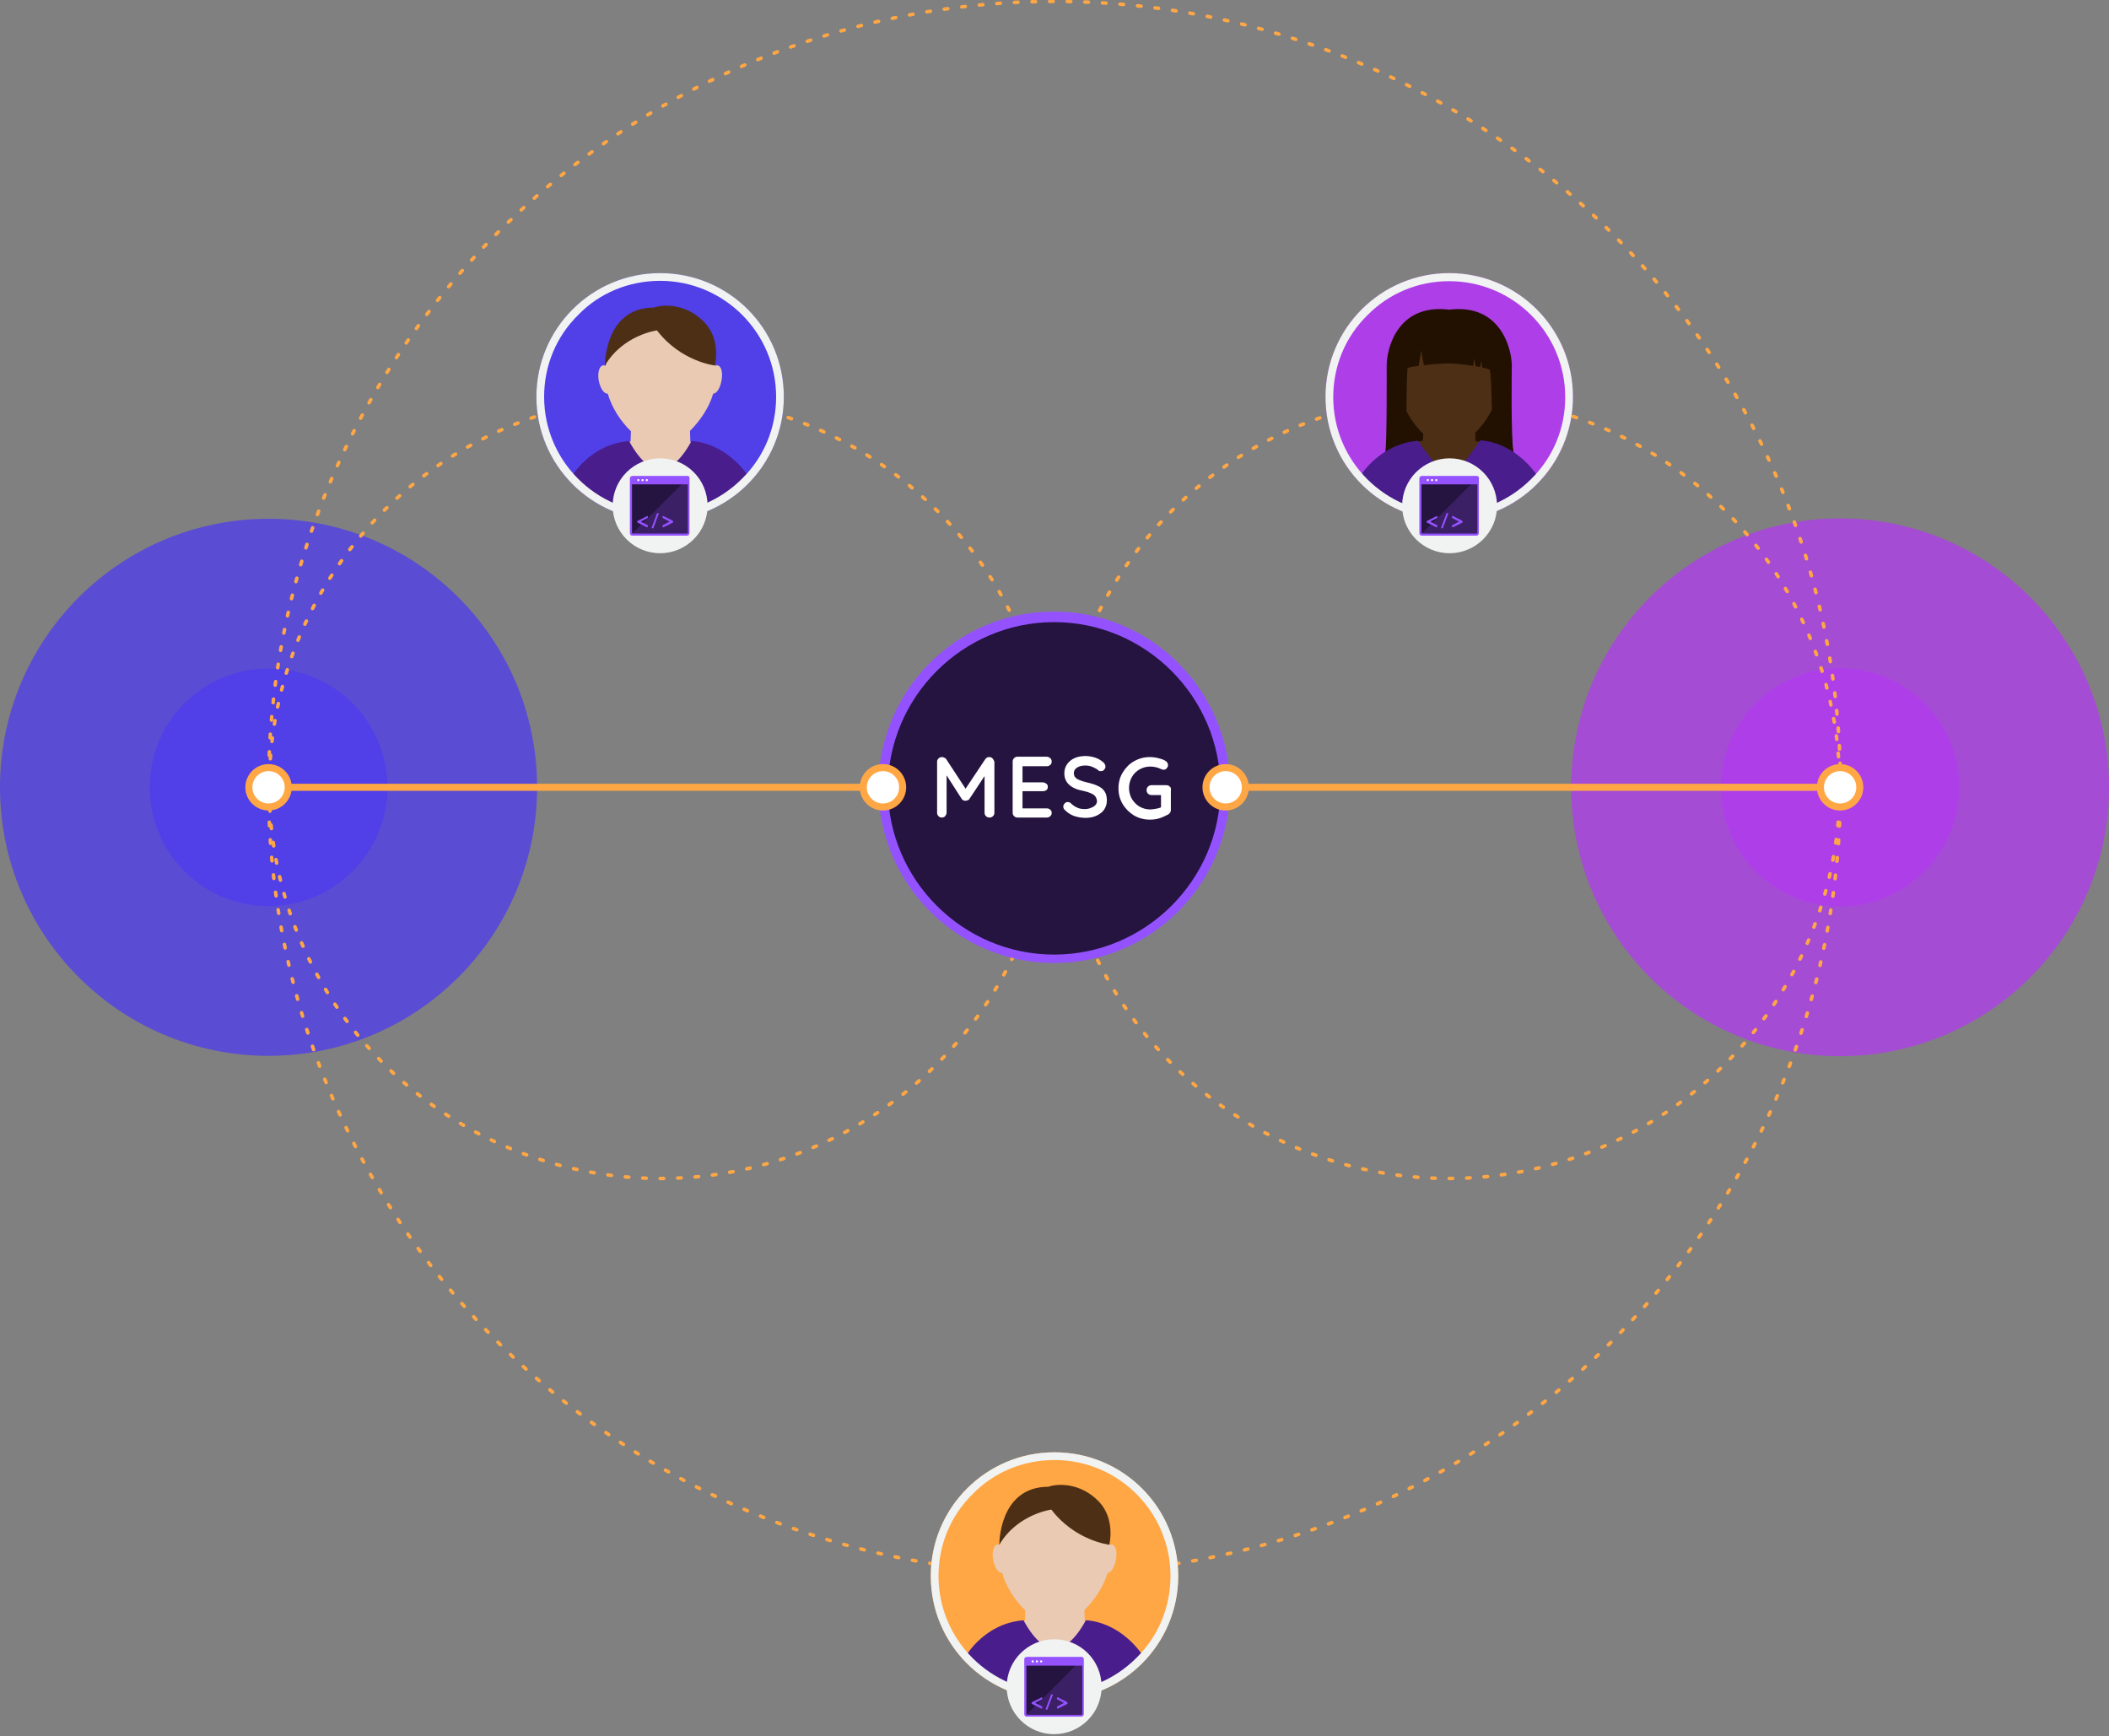 <?xml version="1.0" encoding="utf-8"?>
<!-- Generator: Adobe Illustrator 21.0.0, SVG Export Plug-In . SVG Version: 6.00 Build 0)  -->
<svg version="1.1" id="Schema-HMW-3" xmlns="http://www.w3.org/2000/svg" xmlns:xlink="http://www.w3.org/1999/xlink" x="0px"
	 y="0px" viewBox="0 0 600 494" style="enable-background:new 0 0 600 494;" xml:space="preserve">
<rect x="0" y="0" width="600" height="494" fill="#808080" stroke="none"/>
<style type="text/css">
	.st0{enable-background:new    ;}
	.st1{opacity:0.12;clip-path:url(#Mask-dev3_1_);fill:#FFA744;enable-background:new    ;}
	.st2{opacity:0.12;clip-path:url(#Mask-dev2_1_);fill:#AE3FE8;enable-background:new    ;}
	.st3{opacity:0.12;clip-path:url(#Mask-dev1_1_);fill:#513FE8;enable-background:new    ;}
	.st4{opacity:0.8;fill:#513FE8;enable-background:new    ;}
	.st5{fill:#513FE8;}
	.st6{opacity:0.8;fill:#AE3FE8;enable-background:new    ;}
	.st7{fill:#AE3FE8;}
	.st8{fill:none;stroke:#FFA744;stroke-linecap:round;stroke-linejoin:round;stroke-miterlimit:10;stroke-dasharray:0.994,3.975;}
	.st9{fill:none;stroke:#FFA744;stroke-linecap:round;stroke-linejoin:round;stroke-miterlimit:10;stroke-dasharray:0.992,3.969;}
	.st10{fill:#251440;}
	.st11{fill:#9452FF;}
	.st12{fill:#FFFFFF;}
	.st13{fill:#EACAB3;}
	.st14{fill:#4D2F15;}
	.st15{fill:#491D8C;}
	.st16{fill:#F1F2F2;}
	.st17{opacity:0.2;clip-path:url(#SVGID_2_);fill:#9452FF;enable-background:new    ;}
	.st18{fill:#221101;}
	.st19{opacity:0.2;clip-path:url(#SVGID_4_);fill:#9452FF;enable-background:new    ;}
	.st20{fill:none;stroke:#FFA744;stroke-linecap:round;stroke-linejoin:round;stroke-miterlimit:10;stroke-dasharray:1.002,4.009;}
	.st21{fill:#FFA744;}
	.st22{opacity:0.2;clip-path:url(#SVGID_6_);fill:#9452FF;enable-background:new    ;}
	.st23{fill:none;stroke:#FFA744;stroke-width:2;stroke-miterlimit:10;}
	.st24{fill:#FFFFFF;stroke:#FFA744;stroke-width:2;stroke-miterlimit:10;}
</style>
<g id="Backgrounds">
	<g id="Background-dev3" class="st0">
		<defs>
			<path id="Mask-dev3" class="st0" d="M523.6,224c0,123.5-100.1,223.6-223.6,223.6S76.4,347.5,76.4,224
				C76.4,224,523.6,223.3,523.6,224z"/>
		</defs>
		<clipPath id="Mask-dev3_1_">
			<use xlink:href="#Mask_x002D_dev3"  style="overflow:visible;"/>
		</clipPath>
		<path id="Circle-5_1_" class="st1" d="M299.9,224c123.5,0,223.6-123.5,223.6,0S423.4,447.5,299.9,447.5S76.4,347.5,76.4,224
			S176.4,224,299.9,224z"/>
		<path id="Circle-4_2_" class="st1" d="M299.9,224c92.2,0,166.9-92.2,166.9,0s-74.7,166.9-166.9,166.9S133,316.2,133,224
			S207.7,224,299.9,224z"/>
		<path id="Circle-3_1_" class="st1" d="M299.9,224c68.9,0,124.7-68.9,124.7,0s-55.8,124.7-124.7,124.7S175.2,292.8,175.2,224
			S231.1,224,299.9,224z"/>
		<path id="Circle-2_1_" class="st1" d="M299.9,224c51.4,0,93.1-51.4,93.1,0s-41.7,93.1-93.1,93.1s-93.1-41.7-93.1-93.1
			S248.5,224,299.9,224z"/>
		<path id="Circle-1_1_" class="st1" d="M299.9,224c38.4,0,69.5-38.5,69.5,0s-31.1,69.5-69.5,69.5s-69.5-31.1-69.5-69.5
			S261.5,224,299.9,224z"/>
	</g>
	<g id="Background-dev2">
		<defs>
			<circle id="Mask-dev2" cx="412.1" cy="224" r="111.3"/>
		</defs>
		<clipPath id="Mask-dev2_1_">
			<use xlink:href="#Mask_x002D_dev2"  style="overflow:visible;"/>
		</clipPath>
		<path id="Circle-5" class="st2" d="M525,0.2c123.5,0-0.8,100.1-0.8,223.6s124.3,223.6,0.8,223.6S301.4,347.2,301.4,223.7
			S401.5,0.2,525,0.2z"/>
		<path id="Circle-4" class="st2" d="M525,56.8c92.2,0-0.8,74.7-0.8,166.9s93,166.9,0.8,166.9s-166.9-74.7-166.9-166.9
			S432.8,56.8,525,56.8z"/>
		<path id="Circle-3" class="st2" d="M525,99c68.9,0-0.8,55.8-0.8,124.7s69.7,124.7,0.8,124.7s-124.7-55.8-124.7-124.7
			S456.1,99,525,99z"/>
		<path id="Circle-2" class="st2" d="M525,130.6c51.4,0-0.8,41.7-0.8,93.1s52.2,93.1,0.8,93.1s-93.1-41.7-93.1-93.1
			S473.5,130.6,525,130.6z"/>
		<path id="Circle-1" class="st2" d="M525,154.2c38.4,0-0.8,31.1-0.8,69.5s39.2,69.5,0.8,69.5s-69.5-31.1-69.5-69.5
			S486.6,154.2,525,154.2z"/>
	</g>
	<g id="Background-dev1">
		<defs>
			<circle id="Mask-dev1" cx="187.9" cy="224" r="111.3"/>
		</defs>
		<clipPath id="Mask-dev1_1_">
			<use xlink:href="#Mask_x002D_dev1"  style="overflow:visible;"/>
		</clipPath>
		<path id="Circle-5_2_" class="st3" d="M299.1,223.7c0,123.5-100.1,223.6-223.6,223.6s0.8-100.1,0.8-223.6S-48,0.2,75.5,0.2
			S299.1,100.3,299.1,223.7z"/>
		<path id="Circle-4_3_" class="st3" d="M242.4,223.7c0,92.2-74.7,166.9-166.9,166.9s0.8-74.7,0.8-166.9s-93-166.9-0.8-166.9
			S242.4,131.6,242.4,223.7z"/>
		<path id="Circle-3_2_" class="st3" d="M200.2,223.7c0,68.9-55.8,124.7-124.7,124.7s0.8-55.8,0.8-124.7S6.6,99,75.5,99
			S200.2,154.9,200.2,223.7z"/>
		<path id="Circle-2_2_" class="st3" d="M168.7,223.7c0,51.4-41.7,93.1-93.1,93.1s0.8-41.7,0.8-93.1s-52.2-93.1-0.8-93.1
			S168.7,172.3,168.7,223.7z"/>
		<path id="Circle-1_2_" class="st3" d="M145,223.7c0,38.4-31.1,69.5-69.5,69.5s0.8-31.1,0.8-69.5s-39.2-69.5-0.8-69.5
			S145,185.3,145,223.7z"/>
	</g>
</g>
<g id="branche-13_1_">
	<circle class="st4" cx="76.4" cy="224" r="76.4"/>
	<circle class="st5" cx="76.4" cy="224" r="33.8"/>
</g>
<g id="branche-5_1_">
	<circle class="st6" cx="523.5" cy="224" r="76.5"/>
	<circle class="st7" cx="523.5" cy="224" r="33.9"/>
</g>
<circle id="Outline-dev1" class="st8" cx="187.9" cy="224" r="111.3"/>
<circle id="Outline-dev2" class="st9" cx="412.1" cy="224" r="111.3"/>
<g id="MESG_1_">
	<g id="BG-mesg_1_">
		<path id="Circle-BG_1_" class="st10" d="M299.9,272.9c-26.8,0-48.7-21.9-48.7-48.7s21.9-48.7,48.7-48.7s48.7,21.9,48.7,48.7
			S326.7,272.9,299.9,272.9z"/>
		<path id="Circle-outline_1_" class="st11" d="M299.9,177c26,0,47.3,21.3,47.3,47.3s-21.3,47.3-47.3,47.3s-47.3-21.3-47.3-47.3
			S273.9,177,299.9,177 M299.9,174c-27.8,0-50,22.5-50,50s22.5,50,50,50s50-22.5,50-50S327.5,174,299.9,174L299.9,174z"/>
	</g>
	<g id="Wordmark_1_">
		<path id="M_1_" class="st12" d="M282.4,215.8c-0.3-0.3-0.6-0.4-1-0.4c-0.5,0-0.8,0.2-1.1,0.6l-5.6,8.4l-5.5-8.4
			c-0.1-0.2-0.3-0.3-0.5-0.4c-0.2-0.1-0.4-0.2-0.7-0.2c-0.4,0-0.7,0.1-1,0.4c-0.3,0.3-0.4,0.6-0.4,0.9v14.5c0,0.4,0.1,0.7,0.4,1
			c0.2,0.3,0.6,0.4,0.9,0.4c0.4,0,0.7-0.1,1-0.4c0.2-0.3,0.4-0.6,0.4-1v-10.6l4.3,6.7c0.1,0.2,0.3,0.3,0.5,0.4
			c0.2,0.1,0.4,0.2,0.6,0.1c0.2,0,0.4,0,0.6-0.1s0.4-0.2,0.5-0.4l4.3-6.5v10.4c0,0.4,0.1,0.7,0.4,1s0.6,0.4,1,0.4s0.7-0.1,1-0.4
			c0.3-0.3,0.4-0.6,0.4-1v-14.5C282.8,216.4,282.6,216.1,282.4,215.8L282.4,215.8z"/>
		<path id="E_1_" class="st12" d="M297.8,218c0.4,0,0.7-0.1,1-0.4c0.3-0.2,0.4-0.6,0.4-0.9c0-0.4-0.1-0.7-0.4-1
			c-0.3-0.2-0.6-0.4-1-0.4h-8.3c-0.4,0-0.7,0.1-1,0.4c-0.3,0.3-0.4,0.6-0.4,1v14.5c0,0.4,0.1,0.7,0.4,1s0.6,0.4,1,0.4h8.3
			c0.4,0,0.7-0.1,1-0.4c0.3-0.2,0.4-0.6,0.4-0.9c0-0.4-0.1-0.7-0.4-0.9l0,0c-0.3-0.3-0.6-0.4-1-0.4h-6.9v-4.9h5.8
			c0.4,0,0.7-0.1,1-0.3s0.4-0.6,0.4-0.9c0-0.4-0.1-0.7-0.4-0.9s-0.6-0.4-1-0.4h-5.8V218H297.8z"/>
		<path id="S_1_" class="st12" d="M312.3,223.6c-0.8-0.4-1.8-0.7-3.1-1c-1.2-0.3-2.1-0.6-2.8-1c-0.6-0.4-0.9-0.9-0.9-1.6
			c0-0.7,0.3-1.2,0.9-1.6c0.6-0.4,1.4-0.6,2.4-0.6c0.6,0,1.3,0.1,2,0.4c0.7,0.3,1.3,0.6,1.7,1c0.2,0.2,0.4,0.2,0.7,0.2
			c0.4,0,0.7-0.1,0.9-0.4c0.3-0.3,0.4-0.6,0.4-0.9c0-0.4-0.2-0.8-0.6-1.2c-0.6-0.5-1.3-1-2.2-1.3c-0.9-0.3-1.9-0.5-2.9-0.5
			c-1.1,0-2.2,0.2-3.1,0.6c-0.9,0.4-1.6,1-2.1,1.7s-0.8,1.6-0.8,2.6c0,1.4,0.5,2.5,1.4,3.3s2.2,1.4,3.9,1.7c1.4,0.3,2.4,0.7,3,1.1
			c0.6,0.4,0.9,1,1,1.8c0,0.6-0.3,1.2-1,1.6c-0.7,0.4-1.5,0.7-2.4,0.7c-0.8,0-1.6-0.1-2.2-0.4c-0.7-0.3-1.3-0.7-1.9-1.3
			c-0.2-0.2-0.5-0.3-0.8-0.3c-0.4,0-0.7,0.1-0.9,0.4c-0.3,0.3-0.4,0.6-0.4,0.9c0,0.4,0.2,0.8,0.6,1.1c0.8,0.8,1.7,1.3,2.6,1.6l0,0
			c0.9,0.3,2,0.5,3.2,0.5c1.1,0,2.1-0.2,3-0.6c0.9-0.4,1.7-1,2.2-1.7c0.5-0.8,0.8-1.6,0.8-2.6c0-1.1-0.2-2-0.7-2.7
			C313.8,224.5,313.2,224,312.3,223.6z"/>
		<path id="G_1_" class="st12" d="M332.8,223.8L332.8,223.8c-0.3-0.3-0.6-0.4-1-0.4h-4.2c-0.4,0-0.7,0.1-1,0.4
			c-0.3,0.3-0.4,0.6-0.4,1s0.1,0.7,0.4,1s0.6,0.4,1,0.4h2.7v3.5c-0.4,0.2-0.9,0.3-1.4,0.4c-0.6,0.1-1.1,0.2-1.7,0.2
			c-1.1,0-2.1-0.3-3-0.8s-1.6-1.3-2.2-2.2c-0.5-0.9-0.8-2-0.8-3.1s0.3-2.2,0.8-3.1c0.5-0.9,1.3-1.7,2.2-2.2c0.9-0.5,1.9-0.8,3-0.8
			c1,0,2.1,0.2,3.1,0.7c0.2,0.1,0.4,0.2,0.7,0.2c0.4,0,0.7-0.1,0.9-0.4c0.3-0.3,0.4-0.6,0.4-1c0-0.2-0.1-0.4-0.2-0.6
			c-0.1-0.2-0.3-0.4-0.5-0.5c-0.6-0.4-1.3-0.6-2.1-0.8c-0.8-0.2-1.6-0.3-2.4-0.3c-1.6,0-3.1,0.4-4.5,1.2s-2.4,1.9-3.2,3.2
			c-0.8,1.3-1.2,2.8-1.2,4.5s0.4,3.1,1.2,4.5c0.8,1.3,1.9,2.4,3.2,3.2c1.4,0.8,2.9,1.2,4.5,1.2c0.9,0,1.9-0.1,2.8-0.4
			c0.9-0.3,1.7-0.7,2.5-1.1c0.4-0.3,0.7-0.7,0.7-1.2v-5.4C333.2,224.4,333.1,224,332.8,223.8z"/>
	</g>
</g>
<g id="Dev-1">
	<g id="Man-2">
		<circle id="Circle-BG_3_" class="st5" cx="187.8" cy="112.9" r="35.2"/>
		<path id="Body_3_" class="st13" d="M212.7,136.4c-3.8-5.6-9.4-9.2-16.3-10.7l-0.1-3.1c2.8-2.8,5.4-6.5,6.6-10.6
			c0.9,0,1.9-1.4,2.3-3.4c0.5-2.3,0.1-4.3-0.9-4.6c-0.3-0.1-0.5-0.1-0.8,0.1c-1-8.6-6.7-15.2-15.6-15.2c-9,0-14.6,6.6-15.6,15.2
			c-0.3-0.2-0.6-0.2-0.9-0.1c-1,0.3-1.5,2.4-1,4.6c0.5,2.1,1.5,3.5,2.5,3.4c1.2,4.1,3.7,7.9,6.6,10.7l-0.1,2.9
			c-7.3,1.4-13.4,4.8-16.5,11c-0.8,1.7,17.5,11.1,25,11.1C197.9,147.7,214,138.3,212.7,136.4z"/>
		<path id="Hair_3_" class="st14" d="M172.1,104c0,0-0.2-16.5,14-16.5c2.4-0.9,9.1-1.3,14.4,4.3c4.7,5,2.9,12.2,2.9,12.2
			s-9.7-1.1-16.5-10C187,94,177.3,95.2,172.1,104z"/>
		<path id="Shirt_3_" class="st15" d="M179,125.5c0,0,4,8.1,8.8,8.1c4.9,0,8.9-8.1,8.9-8.1s9.2-0.1,16.3,10.1
			c0,0-11.2,11.7-24.7,11.7s-25.6-11.8-25.6-11.8S168,126.3,179,125.5z"/>
		<path id="Circle-outline_3_" class="st16" d="M187.8,79.9c18.2,0,33,14.8,33,33c0,8.8-3.4,17.1-9.7,23.3
			c-6.2,6.2-14.5,9.7-23.3,9.7c-18.2,0-33-14.8-33-33c0-8.8,3.4-17.1,9.7-23.3C170.6,83.3,179,79.9,187.8,79.9 M187.8,77.7
			c-19.4,0-35.2,15.7-35.2,35.2c0,19.4,15.7,35.2,35.2,35.2c19.4,0,35.2-15.7,35.2-35.2S207.3,77.7,187.8,77.7L187.8,77.7z"/>
	</g>
	<g id="App_1_">
		<path id="Circle-BG" class="st16" d="M187.8,130.4c-7.4,0-13.5,6-13.5,13.5c0,7.4,6,13.5,13.5,13.5c7.4,0,13.5-6,13.5-13.5
			C201.3,136.4,195.3,130.4,187.8,130.4L187.8,130.4z"/>
		<g id="Terminal_1_">
			<path id="BG_1_" class="st10" d="M180.1,152.1c-0.2,0-0.5-0.2-0.5-0.5v-15.5c0-0.2,0.2-0.5,0.5-0.5h15.5c0.2,0,0.5,0.2,0.5,0.5
				v15.5c0,0.2-0.2,0.5-0.5,0.5H180.1z"/>
			<g id="Shadow_2_">
				<g>
					<g>
						<g>
							<defs>
								<path id="SVGID_1_" d="M195.5,152.4h-15.5c-0.4,0-0.7-0.3-0.7-0.7v-15.5c0-0.4,0.3-0.7,0.7-0.7h15.5c0.4,0,0.7,0.3,0.7,0.7
									v15.5C196.3,152,196,152.4,195.5,152.4z"/>
							</defs>
							<clipPath id="SVGID_2_">
								<use xlink:href="#SVGID_1_"  style="overflow:visible;"/>
							</clipPath>
							<polygon class="st17" points="196.3,135.4 179.3,152.4 196.3,152.4 							"/>
						</g>
					</g>
				</g>
			</g>
			<path id="Code_1_" class="st11" d="M184.2,146.8c0.1,0,0.1,0.1,0.1,0.1v0.4c0,0.1,0,0.1-0.1,0.1l-1.9,1l1.9,1
				c0.1,0,0.1,0.1,0.1,0.1v0.4c0,0.1,0,0.1-0.1,0.1h-0.1h-0.1l-2.6-1.3c-0.1,0-0.1-0.1-0.1-0.1v-0.3c0-0.1,0-0.1,0.1-0.1l2.6-1.3
				C184.1,146.8,184.1,146.8,184.2,146.8z M187.4,146H187c-0.1,0-0.1,0-0.1,0.1l-1.5,4c0,0.1,0,0.1,0,0.1s0.1,0.1,0.1,0.1h0.3
				c0.1,0,0.1,0,0.1-0.1l1.5-4C187.4,146.1,187.4,146,187.4,146C187.4,146,187.4,146,187.4,146z M191.3,148.1l-2.6-1.3
				c-0.1,0-0.1,0-0.1,0c-0.1,0-0.1,0.1-0.1,0.1v0.4c0,0.1,0,0.1,0.1,0.1l1.9,1l-1.9,1c-0.1,0-0.1,0.1-0.1,0.1v0.4
				c0,0.1,0,0.1,0.1,0.1h0.1h0.1l2.6-1.3c0.1,0,0.1-0.1,0.1-0.1v-0.3C191.4,148.2,191.4,148.2,191.3,148.1z"/>
			<path id="APP-border_1_" class="st11" d="M195.5,135.4h-15.5c-0.2,0-0.4,0.1-0.6,0.2c-0.1,0.1-0.2,0.3-0.2,0.6v15.5
				c0,0.4,0.3,0.7,0.7,0.7h15.5c0.4,0,0.7-0.3,0.7-0.7v-13.8v-1.7C196.3,135.7,196,135.4,195.5,135.4z M195.7,151.6
				c0,0.1-0.1,0.2-0.2,0.2H180c-0.1,0-0.2-0.1-0.2-0.2v-13.8h15.9C195.7,137.8,195.7,151.6,195.7,151.6z"/>
			<path id="Circles_1_" class="st12" d="M181.6,136.3c0.2,0,0.3,0.1,0.3,0.3c0,0.2-0.1,0.3-0.3,0.3c-0.2,0-0.3-0.1-0.3-0.3
				C181.3,136.4,181.4,136.3,181.6,136.3z M182.8,136.3c0.2,0,0.3,0.1,0.3,0.3c0,0.2-0.1,0.3-0.3,0.3s-0.3-0.1-0.3-0.3
				C182.5,136.4,182.7,136.3,182.8,136.3z M184,136.3c0.2,0,0.3,0.1,0.3,0.3c0,0.2-0.1,0.3-0.3,0.3c-0.2,0-0.3-0.1-0.3-0.3
				C183.7,136.4,183.9,136.3,184,136.3z"/>
		</g>
	</g>
</g>
<g id="Dev-2">
	<g id="Women-2">
		<circle id="Circle-BG_4_" class="st7" cx="412.3" cy="112.9" r="35.2"/>
		<path id="Hair-back_1_" class="st18" d="M397,110.5c0,0,1.9,17.4-0.1,19.4h30.3c0,0-1.1-14.7,0.4-20.6L397,110.5z"/>
		<path id="Body_4_" class="st14" d="M437.2,136.4c-4-5.9-10-9.5-17.4-10.9l-0.1-2.4c4-3.9,7.3-10.2,7.3-16.3c0-9.9-4.8-18-14.8-18
			s-14.8,8-14.8,18c0,6.3,3.4,12.7,7.5,16.6l-0.1,2c-7.8,1.3-14.3,4.7-17.5,11.2c-0.8,1.7,17.5,11.1,25,11.1
			C422.3,147.7,438.4,138.3,437.2,136.4z"/>
		<path id="Hair_4_" class="st18" d="M430.6,128.6c-0.8-3.7-0.5-24.6-0.5-24.6c0-4.6-3.1-17.7-17.8-15.9
			c-14.6-1.8-17.8,10.9-17.8,15.9c0,0.5,0.1,23.2-0.4,24.6c-1.3,3.5,6-0.9,6-2.1c0-3,0-21.5,0.4-21.8c0.3-0.2,1.5-0.4,3.1-0.6
			l0.7-4.4l0.8,4.2c2.4-0.3,5.3-0.5,7.2-0.5c1.5,0,4.3,0.3,6.8,0.7l0.3-2.1l0.4,2.2c0.5,0.1,0.9,0.1,1.3,0.2l0.3-1.6l0.3,1.8
			c1.2,0.2,2,0.5,2.1,0.6c0.7,0.8,0.7,22.6,1,23.4C425.2,129.7,431.3,131.9,430.6,128.6z"/>
		<path id="Shirt_4_" class="st15" d="M403.4,125.4c0,0,6.5,9.6,8.8,9.6c2.5,0,8.9-9.7,8.9-9.7s9.2-0.1,16.3,10.1
			c0,0-11.2,11.7-24.7,11.7s-25.6-11.8-25.6-11.8S392.5,126.3,403.4,125.4z"/>
		<path id="Circle-outline_4_" class="st16" d="M412.3,80c18.2,0,33,14.8,33,33c0,8.8-3.4,17.1-9.7,23.3c-6.2,6.2-14.5,9.7-23.3,9.7
			c-18.2,0-33-14.8-33-33c0-8.8,3.4-17.1,9.7-23.3C395.2,83.4,403.5,80,412.3,80 M412.3,77.7c-19.4,0-35.2,15.7-35.2,35.2
			s15.7,35.2,35.2,35.2c19.4,0,35.2-15.7,35.2-35.2S431.7,77.7,412.3,77.7L412.3,77.7z"/>
	</g>
	<g id="App_3_">
		<path id="Circle-BG_5_" class="st16" d="M412.4,130.4c-7.4,0-13.5,6-13.5,13.5c0,7.4,6,13.5,13.5,13.5c7.4,0,13.5-6,13.5-13.5
			C425.9,136.4,419.8,130.4,412.4,130.4L412.4,130.4z"/>
		<g id="Terminal_3_">
			<path id="BG_3_" class="st10" d="M404.6,152.1c-0.2,0-0.5-0.2-0.5-0.5v-15.5c0-0.2,0.2-0.5,0.5-0.5h15.5c0.2,0,0.5,0.2,0.5,0.5
				v15.5c0,0.2-0.2,0.5-0.5,0.5H404.6z"/>
			<g id="Shadow_4_">
				<g>
					<g>
						<g>
							<defs>
								<path id="SVGID_3_" d="M420.1,152.4h-15.5c-0.4,0-0.7-0.3-0.7-0.7v-15.5c0-0.4,0.3-0.7,0.7-0.7h15.5c0.4,0,0.7,0.3,0.7,0.7
									v15.5C420.9,152,420.5,152.4,420.1,152.4z"/>
							</defs>
							<clipPath id="SVGID_4_">
								<use xlink:href="#SVGID_3_"  style="overflow:visible;"/>
							</clipPath>
							<polygon class="st19" points="420.9,135.4 403.9,152.4 420.9,152.4 							"/>
						</g>
					</g>
				</g>
			</g>
			<path id="Code_3_" class="st11" d="M408.8,146.8c0.1,0,0.1,0.1,0.1,0.1v0.4c0,0.1,0,0.1-0.1,0.1l-1.9,1l1.9,1
				c0.1,0,0.1,0.1,0.1,0.1v0.4c0,0.1,0,0.1-0.1,0.1h-0.1h-0.1l-2.6-1.3c-0.1,0-0.1-0.1-0.1-0.1v-0.3c0-0.1,0-0.1,0.1-0.1l2.6-1.3
				C408.6,146.8,408.7,146.8,408.8,146.8z M412,146h-0.4c-0.1,0-0.1,0-0.1,0.1l-1.5,4c0,0.1,0,0.1,0,0.1s0.1,0.1,0.1,0.1h0.3
				c0.1,0,0.1,0,0.1-0.1l1.5-4C412,146.1,412,146,412,146C412,146,412,146,412,146z M415.9,148.1l-2.6-1.3c-0.1,0-0.1,0-0.1,0
				c-0.1,0-0.1,0.1-0.1,0.1v0.4c0,0.1,0,0.1,0.1,0.1l1.9,1l-1.9,1c-0.1,0-0.1,0.1-0.1,0.1v0.4c0,0.1,0,0.1,0.1,0.1h0.1h0.1l2.6-1.3
				c0.1,0,0.1-0.1,0.1-0.1v-0.3C416,148.2,415.9,148.2,415.9,148.1z"/>
			<path id="APP-border_3_" class="st11" d="M420.1,135.4h-15.5c-0.2,0-0.4,0.1-0.6,0.2c-0.1,0.1-0.2,0.3-0.2,0.6v15.5
				c0,0.4,0.3,0.7,0.7,0.7h15.5c0.4,0,0.7-0.3,0.7-0.7v-13.8v-1.7C420.9,135.7,420.5,135.4,420.1,135.4z M420.3,151.6
				c0,0.1-0.1,0.2-0.2,0.2h-15.5c-0.1,0-0.2-0.1-0.2-0.2v-13.8h15.9C420.3,137.8,420.3,151.6,420.3,151.6z"/>
			<path id="Circles_3_" class="st12" d="M406.2,136.3c0.2,0,0.3,0.1,0.3,0.3c0,0.2-0.1,0.3-0.3,0.3s-0.3-0.1-0.3-0.3
				C405.9,136.4,406,136.3,406.2,136.3z M407.4,136.3c0.2,0,0.3,0.1,0.3,0.3c0,0.2-0.1,0.3-0.3,0.3s-0.3-0.1-0.3-0.3
				C407.1,136.4,407.2,136.3,407.4,136.3z M408.6,136.3c0.2,0,0.3,0.1,0.3,0.3c0,0.2-0.1,0.3-0.3,0.3s-0.3-0.1-0.3-0.3
				C408.3,136.4,408.5,136.3,408.6,136.3z"/>
		</g>
	</g>
</g>
<ellipse id="Outline-dev3" class="st20" cx="300" cy="224" rx="223.6" ry="223.6"/>
<g id="Dev-3">
	<g id="Man-2_1_">
		<circle id="Circle-BG_2_" class="st21" cx="300" cy="448.4" r="35.2"/>
		<path id="Body_1_" class="st13" d="M324.9,471.9c-3.8-5.6-9.4-9.2-16.3-10.7l-0.1-3.1c2.8-2.8,5.4-6.5,6.6-10.6
			c0.9,0,1.9-1.4,2.3-3.4c0.5-2.3,0.1-4.3-0.9-4.6c-0.3-0.1-0.5-0.1-0.8,0.1c-1-8.6-6.7-15.2-15.6-15.2c-9,0-14.6,6.6-15.6,15.2
			c-0.3-0.2-0.6-0.2-0.9-0.1c-1,0.3-1.5,2.4-1,4.6c0.5,2.1,1.5,3.5,2.5,3.4c1.2,4.1,3.7,7.9,6.6,10.7l-0.1,2.9
			c-7.3,1.4-13.4,4.8-16.5,11c-0.8,1.7,17.5,11.1,25,11.1C310.1,483.2,326.2,473.8,324.9,471.9z"/>
		<path id="Hair_1_" class="st14" d="M284.3,439.5c0,0-0.2-16.5,14-16.5c2.4-0.9,9.1-1.3,14.4,4.3c4.7,5,2.9,12.2,2.9,12.2
			s-9.7-1.1-16.5-10C299.2,429.5,289.5,430.7,284.3,439.5z"/>
		<path id="Shirt_1_" class="st15" d="M291.2,461c0,0,4,8.1,8.8,8.1c4.9,0,8.9-8.1,8.9-8.1s9.2-0.1,16.3,10.1
			c0,0-11.2,11.7-24.7,11.7S274.9,471,274.9,471S280.2,461.8,291.2,461z"/>
		<path id="Circle-outline_2_" class="st16" d="M300,415.4c18.2,0,33,14.8,33,33c0,8.8-3.4,17.1-9.7,23.3
			c-6.2,6.2-14.5,9.7-23.3,9.7c-18.2,0-33-14.8-33-33c0-8.8,3.4-17.1,9.7-23.3C282.8,418.8,291.2,415.4,300,415.4 M300,413.2
			c-19.4,0-35.2,15.7-35.2,35.2c0,19.4,15.7,35.2,35.2,35.2c19.4,0,35.2-15.7,35.2-35.2S319.5,413.2,300,413.2L300,413.2z"/>
	</g>
	<g id="App_2_">
		<path id="Circle-BG_6_" class="st16" d="M299.9,466.4c-7.4,0-13.5,6-13.5,13.5c0,7.4,6,13.5,13.5,13.5c7.4,0,13.5-6,13.5-13.5
			S307.4,466.4,299.9,466.4L299.9,466.4z"/>
		<g id="Terminal_2_">
			<path id="BG_2_" class="st10" d="M292.2,488.2c-0.2,0-0.5-0.2-0.5-0.5v-15.5c0-0.2,0.2-0.5,0.5-0.5h15.5c0.2,0,0.5,0.2,0.5,0.5
				v15.5c0,0.2-0.2,0.5-0.5,0.5H292.2z"/>
			<g id="Shadow_3_">
				<g>
					<g>
						<g>
							<defs>
								<path id="SVGID_5_" d="M307.7,488.4h-15.5c-0.4,0-0.7-0.3-0.7-0.7v-15.5c0-0.4,0.3-0.7,0.7-0.7h15.5c0.4,0,0.7,0.3,0.7,0.7
									v15.5C308.4,488.1,308.1,488.4,307.7,488.4z"/>
							</defs>
							<clipPath id="SVGID_6_">
								<use xlink:href="#SVGID_5_"  style="overflow:visible;"/>
							</clipPath>
							<polygon class="st22" points="308.4,471.5 291.5,488.4 308.4,488.4 							"/>
						</g>
					</g>
				</g>
			</g>
			<path id="Code_2_" class="st11" d="M296.4,482.9c0.1,0,0.1,0.1,0.1,0.1v0.4c0,0.1,0,0.1-0.1,0.1l-1.9,1l1.9,1
				c0.1,0,0.1,0.1,0.1,0.1v0.4c0,0.1,0,0.1-0.1,0.1h-0.1h-0.1l-2.6-1.3c-0.1,0-0.1-0.1-0.1-0.1v-0.3c0-0.1,0-0.1,0.1-0.1l2.6-1.3
				C296.2,482.9,296.3,482.9,296.4,482.9z M299.5,482.1h-0.4c-0.1,0-0.1,0-0.1,0.1l-1.5,4c0,0.1,0,0.1,0,0.1s0.1,0.1,0.1,0.1h0.3
				c0.1,0,0.1,0,0.1-0.1l1.5-4C299.6,482.2,299.6,482.1,299.5,482.1C299.6,482.1,299.6,482.1,299.5,482.1z M303.5,484.2l-2.6-1.3
				c-0.1,0-0.1,0-0.1,0c-0.1,0-0.1,0.1-0.1,0.1v0.4c0,0.1,0,0.1,0.1,0.1l1.9,1l-1.9,1c-0.1,0-0.1,0.1-0.1,0.1v0.4
				c0,0.1,0,0.1,0.1,0.1h0.1h0.1l2.6-1.3c0.1,0,0.1-0.1,0.1-0.1v-0.3C303.6,484.3,303.5,484.3,303.5,484.2z"/>
			<path id="APP-border_2_" class="st11" d="M307.7,471.4h-15.5c-0.2,0-0.4,0.1-0.6,0.2c-0.1,0.1-0.2,0.3-0.2,0.6v15.5
				c0,0.4,0.3,0.7,0.7,0.7h15.5c0.4,0,0.7-0.3,0.7-0.7v-13.8v-1.7C308.4,471.8,308.1,471.4,307.7,471.4z M307.9,487.7
				c0,0.1-0.1,0.2-0.2,0.2h-15.5c-0.1,0-0.2-0.1-0.2-0.2v-13.8h15.9C307.9,473.9,307.9,487.7,307.9,487.7z"/>
			<path id="Circles_2_" class="st12" d="M293.8,472.4c0.2,0,0.3,0.1,0.3,0.3s-0.1,0.3-0.3,0.3s-0.3-0.1-0.3-0.3
				S293.6,472.4,293.8,472.4z M295,472.4c0.2,0,0.3,0.1,0.3,0.3s-0.1,0.3-0.3,0.3c-0.2,0-0.3-0.1-0.3-0.3S294.8,472.4,295,472.4z
				 M296.2,472.4c0.2,0,0.3,0.1,0.3,0.3s-0.1,0.3-0.3,0.3c-0.2,0-0.3-0.1-0.3-0.3S296,472.4,296.2,472.4z"/>
		</g>
	</g>
</g>
<g id="bridge-dev1">
	<line class="st23" x1="251.2" y1="224" x2="76.4" y2="224"/>
	<circle class="st24" cx="251.2" cy="224" r="5.6"/>
	<circle class="st24" cx="76.4" cy="224" r="5.6"/>
</g>
<g id="bridge-dev2">
	<line class="st23" x1="523.5" y1="224" x2="348.7" y2="224"/>
	<circle class="st24" cx="523.5" cy="224" r="5.6"/>
	<circle class="st24" cx="348.7" cy="224" r="5.6"/>
</g>
</svg>
